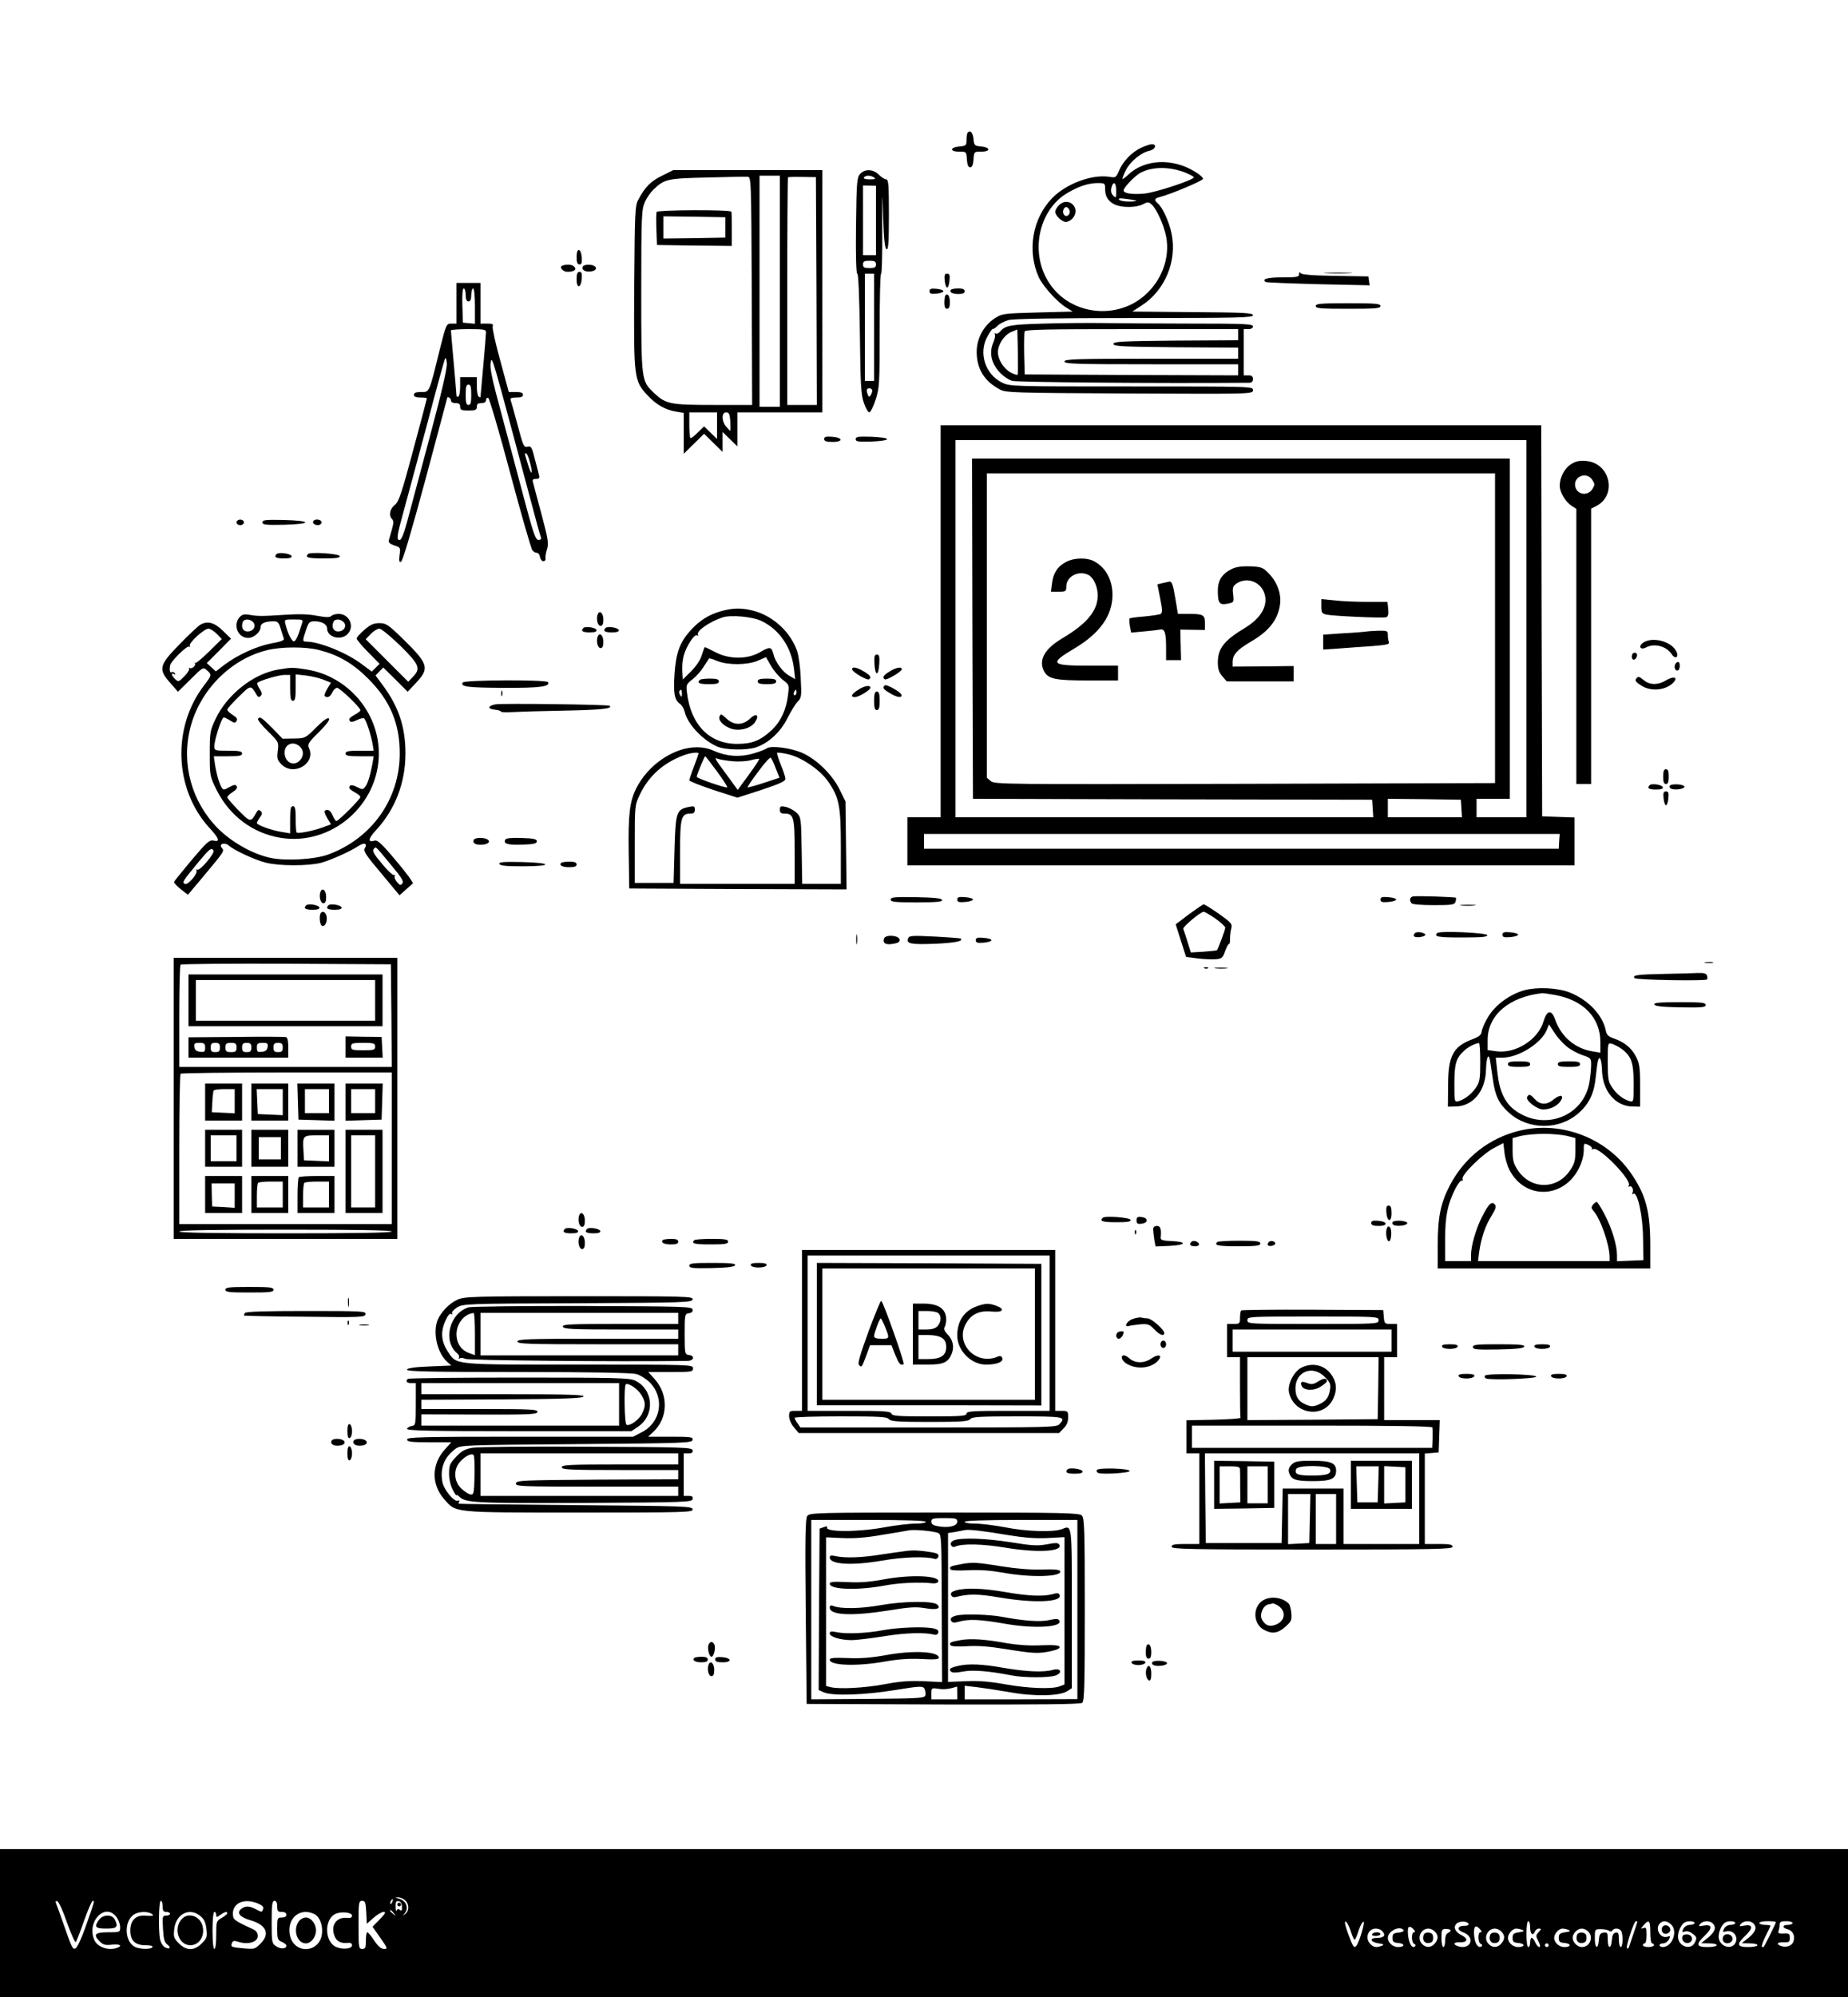 <?xml version="1.0" standalone="no"?>
<!DOCTYPE svg PUBLIC "-//W3C//DTD SVG 20010904//EN"
 "http://www.w3.org/TR/2001/REC-SVG-20010904/DTD/svg10.dtd">
<svg version="1.0" xmlns="http://www.w3.org/2000/svg"
 width="1000pt" height="1080pt" viewBox="0 0 1000 1080"
 preserveAspectRatio="xMidYMid meet">

<g transform="translate(0,1080) scale(0.1,-0.1)"
fill="#000000" stroke="none">
<path d="M5237 10084 c-4 -4 -7 -22 -7 -40 0 -31 -3 -33 -37 -36 -52 -4 -56
-28 -4 -28 40 0 40 0 43 -42 2 -30 8 -43 18 -43 10 0 16 13 18 43 3 42 3 42
43 42 52 0 48 24 -4 28 -33 3 -36 6 -39 39 -3 35 -17 51 -31 37z"/>
<path d="M6175 10001 c-50 -23 -99 -74 -120 -125 -16 -37 -18 -38 -54 -32 -93
14 -233 -38 -308 -116 -106 -110 -136 -282 -73 -425 22 -49 97 -133 149 -166
l36 -22 -191 -5 c-187 -5 -191 -6 -232 -32 -61 -41 -97 -109 -97 -183 1 -91
42 -157 125 -201 33 -18 73 -19 703 -22 666 -3 667 -3 667 18 0 20 -2 20 -657
20 -649 0 -657 0 -701 21 -90 44 -128 159 -80 247 13 24 26 44 31 43 4 -1 16
8 26 18 11 11 37 24 58 30 25 7 259 11 681 11 561 0 642 2 642 15 0 13 -45 15
-326 17 l-327 3 51 33 c126 81 192 241 162 387 -13 65 -49 143 -74 164 -22 19
-20 28 9 35 62 16 235 89 235 99 0 7 -19 24 -43 38 -120 75 -272 69 -361 -15
-15 -15 -30 -25 -32 -24 -2 2 6 23 18 47 23 47 82 96 129 106 31 7 41 35 12
35 -10 0 -36 -9 -58 -19z m243 -136 c23 -10 42 -20 42 -24 0 -14 -209 -83
-268 -88 -64 -6 -112 1 -112 17 0 16 62 80 92 96 66 34 158 34 246 -1z m-438
-86 c0 -41 15 -66 50 -84 37 -19 117 -19 154 0 26 14 31 14 48 -1 28 -26 67
-113 79 -177 20 -111 -24 -232 -114 -312 -152 -137 -401 -109 -515 58 -112
161 -66 400 95 494 62 36 111 52 161 53 40 0 42 -1 42 -31z m60 -11 c0 -39 -1
-41 -16 -26 -11 11 -14 25 -10 42 10 40 26 31 26 -16z m109 -54 c2 -2 -16 -4
-42 -4 -25 0 -49 5 -52 11 -5 7 8 8 41 3 27 -3 51 -8 53 -10z"/>
<path d="M5730 9690 c-11 -11 -20 -27 -20 -35 0 -21 36 -55 58 -55 11 0 26 8
35 18 50 55 -21 124 -73 72z m57 -26 c8 -21 -13 -42 -28 -27 -13 13 -5 43 11
43 6 0 13 -7 17 -16z"/>
<path d="M3581 9849 c-61 -30 -91 -61 -127 -129 -18 -32 -19 -68 -22 -468 -3
-497 -2 -510 71 -589 47 -51 97 -80 156 -89 l41 -7 0 -110 0 -111 55 54 55 54
50 -49 50 -49 0 54 0 54 40 -39 40 -39 0 92 0 92 230 0 230 0 0 655 0 655
-403 0 -404 0 -62 -31z m487 -622 l2 -617 -210 0 c-233 0 -257 5 -319 63 -71
68 -71 61 -71 552 0 413 2 443 20 483 10 23 32 54 47 68 60 56 74 59 288 64
110 3 209 5 220 4 20 -1 20 -8 23 -617z m152 -2 l0 -625 -55 0 -55 0 0 625 0
625 55 0 55 0 0 -625z m198 1 l2 -616 -80 0 -80 0 0 613 c0 338 2 616 4 618 2
2 37 3 78 2 l73 -1 3 -616z m-538 -728 l0 -72 -35 34 -35 34 -33 -32 c-18 -18
-36 -32 -40 -32 -4 0 -7 32 -7 70 l0 70 75 0 75 0 0 -72z m72 22 c1 -28 1 -50
0 -50 -2 0 -12 10 -23 23 -25 30 -25 77 0 77 16 0 20 -9 23 -50z"/>
<path d="M3553 9654 c-2 -6 -3 -49 -1 -95 l3 -84 203 -3 202 -2 0 90 c0 49 -1
92 -2 95 -6 12 -400 10 -405 -1z m372 -84 l0 -55 -167 -3 -168 -2 0 60 0 60
168 -2 167 -3 0 -55z"/>
<path d="M4654 9859 c-17 -19 -19 -42 -22 -280 -2 -167 1 -259 7 -259 6 0 11
-117 14 -322 3 -275 6 -331 21 -375 10 -29 23 -53 30 -53 7 0 22 31 34 68 21
64 22 87 22 375 0 169 3 307 8 307 4 0 7 107 6 237 0 223 0 227 5 69 4 -122 9
-171 19 -174 9 -3 12 39 12 187 0 160 -2 191 -15 191 -8 0 -25 11 -39 25 -31
31 -76 33 -102 4z m76 -19 c11 -7 5 -10 -23 -10 -23 0 -36 4 -32 10 8 13 35
13 55 0z m10 -232 l0 -188 -35 0 -35 0 0 189 0 188 35 -1 35 -1 0 -187z m0
-238 c0 -16 -7 -20 -35 -20 -28 0 -35 4 -35 20 0 16 7 20 35 20 28 0 35 -4 35
-20z m-10 -340 l0 -290 -25 0 -25 0 0 290 0 290 25 0 25 0 0 -290z m-10 -342
c0 -7 -4 -19 -9 -26 -7 -11 -10 -10 -15 3 -10 26 -7 35 9 35 8 0 15 -6 15 -12z"/>
<path d="M3120 9411 c0 -30 4 -41 16 -41 11 0 14 9 12 37 -4 52 -28 56 -28 4z"/>
<path d="M3042 9363 c-18 -7 4 -33 28 -33 35 0 52 11 39 26 -11 14 -42 17 -67
7z"/>
<path d="M3155 9360 c-11 -18 10 -32 41 -28 40 4 38 32 -3 36 -17 2 -34 -2
-38 -8z"/>
<path d="M3120 9289 c0 -52 24 -48 28 4 2 28 -1 37 -12 37 -12 0 -16 -11 -16
-41z"/>
<path d="M7030 9318 c0 -16 -11 -18 -89 -18 -82 0 -116 -9 -92 -25 6 -3 134
-8 286 -12 l277 -6 -4 24 -3 24 -180 3 c-126 2 -182 7 -187 15 -5 8 -8 6 -8
-5z"/>
<path d="M7178 9323 c34 -2 90 -2 125 0 34 2 6 3 -63 3 -69 0 -97 -1 -62 -3z"/>
<path d="M5112 9283 c2 -21 8 -38 13 -38 6 0 11 17 13 38 3 29 0 37 -13 37
-13 0 -16 -8 -13 -37z"/>
<path d="M2470 9160 l0 -110 -27 0 c-27 0 -29 -3 -62 -135 -60 -244 -56 -235
-102 -235 -28 0 -39 -4 -39 -15 0 -10 11 -15 35 -15 19 0 35 -2 35 -4 0 -2
-33 -128 -74 -280 -64 -239 -78 -280 -100 -297 -27 -22 -34 -57 -14 -77 9 -9
8 -22 -1 -54 -7 -24 -14 -50 -17 -60 -3 -12 5 -19 30 -28 33 -10 34 -12 28
-52 -4 -31 -2 -40 8 -36 9 3 58 170 132 444 64 241 118 440 118 442 1 10 20
-1 20 -13 0 -9 9 -15 25 -15 18 0 25 -5 25 -20 0 -17 7 -20 45 -20 38 0 45 3
45 20 0 15 7 20 25 20 16 0 25 6 25 16 0 9 5 14 12 12 6 -2 60 -185 119 -407
59 -221 113 -409 120 -417 6 -8 17 -14 25 -14 7 0 14 -10 16 -22 2 -13 10 -23
18 -23 8 0 14 7 12 15 -2 8 2 31 8 50 10 31 6 54 -30 190 -23 85 -44 163 -46
173 -4 12 0 17 16 17 18 0 21 4 16 23 -3 12 -13 52 -23 89 -15 60 -19 67 -39
62 -19 -5 -23 4 -53 117 -18 67 -35 128 -38 135 -4 10 4 14 31 14 25 0 36 4
36 15 0 11 -11 15 -38 15 l-39 0 -46 170 c-26 93 -44 176 -41 185 5 12 -2 15
-30 15 l-36 0 0 110 0 110 -65 0 -65 0 0 -110z m50 45 c0 -24 5 -35 15 -35 10
0 15 11 15 35 0 19 5 35 10 35 6 0 10 -39 10 -96 l0 -95 -32 3 -33 3 -3 93
c-2 59 1 92 8 92 5 0 10 -16 10 -35z m110 -202 c0 -10 -7 -92 -15 -183 -8 -91
-15 -166 -15 -168 0 -2 -4 0 -10 3 -5 3 -10 28 -10 56 l0 49 -45 0 -45 0 0
-49 c0 -28 -4 -53 -10 -56 -5 -3 -10 0 -10 7 0 7 -7 87 -15 178 -8 91 -15 168
-15 173 0 4 43 7 95 7 84 0 95 -2 95 -17z m-305 -568 c-53 -198 -108 -404
-122 -457 -17 -63 -31 -98 -40 -98 -19 0 -17 17 22 158 19 70 76 280 126 467
49 187 93 347 97 355 4 9 8 -2 10 -25 2 -28 -27 -153 -93 -400z m546 -338 c27
-103 52 -194 56 -202 3 -10 -1 -15 -13 -15 -16 0 -28 34 -78 223 -32 122 -88
329 -123 461 -51 187 -63 246 -58 275 8 38 2 58 216 -742z m-321 568 c0 -42
-3 -55 -15 -55 -12 0 -15 13 -15 55 0 42 3 55 15 55 12 0 15 -13 15 -55z m319
-371 c17 -65 6 -67 -13 -3 -19 61 -19 62 -7 55 5 -3 14 -27 20 -52z"/>
<path d="M5030 9225 c0 -13 8 -16 38 -13 20 2 37 8 37 13 0 6 -17 11 -37 13
-30 3 -38 0 -38 -13z"/>
<path d="M5147 9234 c-13 -13 5 -24 39 -24 24 0 34 5 34 15 0 10 -10 15 -33
15 -19 0 -37 -3 -40 -6z"/>
<path d="M5116 9203 c-3 -3 -6 -21 -6 -40 0 -23 5 -33 15 -33 10 0 15 10 15
34 0 34 -11 52 -24 39z"/>
<path d="M7120 9145 c0 -13 26 -15 175 -15 149 0 175 2 175 15 0 13 -26 15
-175 15 -149 0 -175 -2 -175 -15z"/>
<path d="M5650 9050 c-184 -5 -211 -10 -239 -44 -8 -9 -18 -13 -24 -9 -5 3 -7
1 -4 -4 4 -6 0 -28 -9 -48 -22 -53 -10 -108 33 -156 20 -22 50 -43 71 -49 28
-7 770 -14 1280 -10 15 0 22 6 22 20 0 15 -7 20 -25 20 l-25 0 0 125 0 125 25
0 c16 0 25 6 25 15 0 13 -45 15 -347 15 -192 0 -404 2 -473 3 -69 1 -208 0
-310 -3z m-144 -277 c-2 -2 -18 3 -36 12 -38 20 -70 70 -70 110 0 42 34 94 73
110 l32 13 3 -120 c1 -66 1 -123 -2 -125z m1194 217 l0 -30 -337 -2 c-293 -3
-338 -5 -338 -18 0 -13 45 -15 338 -18 l337 -2 0 -30 0 -30 -470 0 c-411 0
-470 -2 -470 -15 0 -13 59 -15 470 -15 l470 0 0 -30 0 -30 -577 2 -578 3 -3
109 c-1 61 0 116 2 123 4 11 115 13 581 13 l575 0 0 -30z"/>
<path d="M5090 7440 l0 -1060 -90 0 -90 0 0 -130 0 -130 1805 0 1805 0 0 130
0 129 -87 3 -88 3 -3 1058 -2 1057 -1625 0 -1625 0 0 -1060z m3170 -40 l0
-1020 -135 0 -135 0 0 50 0 50 90 0 90 0 0 920 0 920 -1455 0 -1455 0 2 -920
3 -920 1080 -3 1080 -2 3 -47 3 -48 -1130 0 -1131 0 0 1020 0 1020 1545 0
1545 0 0 -1020z m-170 3 l0 -838 -1354 -4 c-1302 -3 -1354 -3 -1375 15 l-21
18 0 823 0 823 1375 0 1375 0 0 -837z m-182 -975 l3 -48 -200 0 -201 0 0 50 0
50 198 -2 197 -3 3 -47z m529 -178 l-2 -40 -1717 0 -1718 0 0 40 0 40 1720 0
1720 0 -3 -40z"/>
<path d="M5771 7762 c-47 -23 -72 -61 -78 -116 l-6 -46 42 0 c38 0 41 2 41 28
0 55 68 90 121 62 27 -15 49 -63 49 -110 0 -82 -57 -152 -190 -231 -98 -58
-132 -119 -100 -180 23 -41 60 -49 235 -49 l165 0 0 40 0 40 -159 0 c-206 0
-215 11 -79 92 139 82 208 179 208 291 0 82 -38 150 -102 183 -37 19 -106 18
-147 -4z"/>
<path d="M6672 7726 c-57 -26 -82 -62 -82 -120 0 -68 8 -79 52 -71 35 7 35 7
31 49 -5 37 -2 46 18 60 60 41 141 6 155 -68 11 -61 -28 -122 -108 -171 -115
-69 -148 -112 -148 -189 0 -33 6 -52 24 -73 l24 -28 181 0 181 0 0 41 0 42
-165 -2 -165 -1 0 25 c0 39 24 66 99 110 96 56 144 115 157 197 9 57 -12 119
-55 166 -36 38 -42 41 -102 44 -41 2 -76 -2 -97 -11z"/>
<path d="M6325 7654 c-5 -1 -22 -5 -36 -8 l-26 -6 15 -76 c12 -60 13 -77 3
-84 -7 -4 -47 -10 -89 -14 -41 -3 -77 -8 -80 -11 -2 -2 -1 -20 2 -40 l7 -36
67 6 c37 3 77 8 88 10 27 6 34 -15 34 -102 l0 -63 41 0 40 0 -2 83 -2 82 67
-1 66 -1 0 38 c0 44 -9 49 -89 49 l-57 0 -13 78 c-14 84 -20 101 -36 96z"/>
<path d="M7150 7521 c0 -34 3 -39 28 -45 40 -8 307 -20 324 -14 9 4 13 18 10
44 l-4 39 -106 0 c-59 0 -140 3 -179 8 l-73 7 0 -39z"/>
<path d="M7390 7384 c-8 -1 -63 -6 -122 -9 l-108 -7 0 -40 0 -41 88 6 c48 4
129 10 180 13 75 6 92 10 88 21 -4 8 -6 26 -6 39 0 22 -3 24 -52 23 -29 -1
-60 -3 -68 -5z"/>
<path d="M4460 8426 c0 -12 11 -16 46 -16 59 0 55 24 -4 28 -33 2 -42 0 -42
-12z"/>
<path d="M4630 8425 c0 -13 13 -15 85 -13 48 2 85 7 85 13 0 6 -37 11 -85 13
-72 2 -85 0 -85 -13z"/>
<path d="M8502 8290 c-36 -22 -62 -72 -62 -117 0 -35 31 -87 65 -109 l25 -16
0 -744 0 -744 40 0 40 0 0 745 0 744 29 15 c113 59 74 232 -56 243 -36 3 -56
-1 -81 -17z m114 -85 c15 -23 15 -27 0 -51 -24 -36 -76 -31 -90 8 -20 57 57
93 90 43z"/>
<path d="M1280 7975 c0 -8 9 -15 20 -15 11 0 20 7 20 15 0 8 -9 15 -20 15 -11
0 -20 -7 -20 -15z"/>
<path d="M1420 7975 c0 -13 16 -15 118 -13 153 4 151 22 -3 26 -99 2 -115 0
-115 -13z"/>
<path d="M1697 7984 c-10 -11 3 -24 24 -24 10 0 19 7 19 15 0 15 -31 21 -43 9z"/>
<path d="M1497 7804 c-16 -17 -4 -24 39 -24 32 0 44 4 42 13 -5 13 -69 22 -81
11z"/>
<path d="M1667 7804 c-18 -19 0 -24 84 -24 68 0 90 3 87 13 -5 13 -158 23
-171 11z"/>
<path d="M3903 7495 c-66 -18 -117 -50 -167 -105 -58 -65 -78 -120 -86 -235
-7 -106 0 -141 30 -162 10 -7 21 -26 25 -42 14 -65 96 -153 175 -188 44 -20
162 -22 213 -4 67 23 132 84 168 157 19 37 43 77 55 89 21 21 22 29 17 126 -2
57 -11 124 -20 149 -36 103 -130 189 -236 217 -64 16 -107 16 -174 -2z m219
-54 c95 -46 160 -140 174 -255 l7 -59 -33 19 c-36 21 -75 74 -85 117 -10 40
-19 41 -72 10 -67 -39 -166 -40 -242 0 -29 15 -54 27 -57 27 -2 0 -9 -19 -16
-42 -8 -27 -30 -60 -58 -88 l-45 -45 -3 45 c-2 25 2 63 8 85 15 53 58 118 72
109 6 -4 8 -3 5 3 -12 19 62 71 133 94 45 15 164 4 212 -20z m113 -317 c36
-27 36 -28 29 -83 -9 -80 -40 -145 -91 -192 -59 -54 -104 -72 -183 -72 -151
-1 -253 104 -273 280 -5 39 -2 44 29 68 19 15 47 45 61 68 15 23 28 44 30 46
1 2 21 -4 45 -14 59 -23 163 -22 219 2 l44 19 27 -47 c15 -26 44 -60 63 -75z
m-545 -76 c0 -18 -2 -20 -9 -8 -6 8 -7 18 -5 22 9 14 14 9 14 -14z m620 7 c0
-8 -4 -15 -10 -15 -5 0 -7 7 -4 15 4 8 8 15 10 15 2 0 4 -7 4 -15z"/>
<path d="M3787 7123 c-17 -16 -3 -23 48 -23 42 0 55 3 55 15 0 11 -12 15 -48
15 -27 0 -52 -3 -55 -7z"/>
<path d="M4100 7115 c0 -11 12 -15 50 -15 38 0 50 4 50 15 0 11 -12 15 -50 15
-38 0 -50 -4 -50 -15z"/>
<path d="M3894 6926 c-9 -22 20 -52 63 -67 46 -15 107 2 129 36 25 38 6 51
-27 19 -40 -38 -88 -38 -129 1 -26 24 -30 26 -36 11z"/>
<path d="M3234 7477 c-9 -25 0 -62 16 -62 10 0 15 10 15 34 0 36 -21 54 -31
28z"/>
<path d="M1297 7463 c-38 -43 -10 -113 46 -113 31 0 67 32 67 59 0 20 25 31
71 31 22 0 28 -7 38 -41 7 -23 15 -47 17 -53 3 -9 -18 -17 -65 -25 -81 -15
-184 -62 -255 -115 l-48 -37 -24 22 -25 23 66 66 65 66 -43 42 c-46 45 -83 56
-122 34 -11 -6 -62 -53 -112 -105 -113 -115 -118 -136 -51 -211 l41 -47 68 67
c67 67 69 67 89 49 27 -24 26 -27 -16 -82 -174 -227 -161 -561 28 -769 54 -58
61 -79 24 -70 -22 5 -36 -7 -118 -104 -51 -61 -94 -114 -96 -119 -2 -5 15 -23
36 -40 l39 -30 90 107 c108 130 108 129 93 147 -18 21 16 32 38 12 29 -25 139
-77 199 -92 72 -19 231 -19 301 -1 53 15 155 60 204 92 30 20 48 12 32 -14 -9
-14 6 -37 89 -135 l99 -119 32 29 c17 15 35 31 40 35 4 3 -36 59 -90 122 -75
90 -102 115 -116 110 -40 -12 -37 10 10 60 102 112 156 255 156 411 0 144 -37
254 -124 371 l-38 51 21 22 21 21 66 -65 66 -66 47 50 c72 77 65 101 -71 234
-82 80 -93 87 -129 87 -31 0 -49 -8 -81 -36 -23 -19 -42 -41 -42 -47 0 -6 28
-40 62 -74 l62 -63 -21 -21 -21 -21 -54 40 c-80 61 -230 122 -300 122 -22 0
-22 4 -2 63 14 42 19 47 46 47 39 0 68 -16 68 -39 0 -47 74 -67 110 -31 41 41
11 110 -48 110 -15 0 -33 -5 -39 -11 -9 -9 -29 -8 -79 1 -45 9 -100 10 -173 5
-125 -8 -145 -8 -191 0 -28 5 -39 2 -53 -12z m74 -29 c17 -21 0 -49 -32 -49
-24 0 -36 23 -25 51 7 19 40 18 57 -2z m263 -6 c-21 -69 -32 -92 -42 -96 -12
-4 -34 39 -47 91 -7 27 -7 27 45 27 49 0 51 -1 44 -22z m227 6 c17 -21 0 -49
-32 -49 -24 0 -36 23 -25 51 7 19 40 18 57 -2z m-688 -62 l27 -28 -68 -67
c-38 -37 -71 -65 -75 -62 -4 3 -5 2 -2 -2 8 -10 -16 -33 -29 -26 -6 3 -8 2 -3
-2 4 -5 -7 -24 -25 -42 -30 -31 -33 -32 -50 -16 -20 18 -25 38 -6 27 7 -4 8
-3 4 5 -4 6 -12 9 -17 6 -9 -6 -13 8 -9 35 2 22 92 110 103 103 6 -3 7 -1 4 4
-9 14 77 93 101 93 10 0 30 -13 45 -28z m993 -64 c104 -103 112 -123 68 -169
l-25 -26 -115 115 -115 115 28 29 c14 15 35 28 46 28 11 0 60 -41 113 -92z
m-441 -23 c106 -27 184 -72 266 -154 120 -119 172 -243 172 -406 0 -247 -152
-461 -389 -547 -73 -26 -225 -35 -308 -18 -97 20 -212 85 -287 160 -143 145
-199 350 -149 545 52 203 219 371 416 419 79 19 206 19 279 1z m393 -1165 c56
-67 68 -87 59 -98 -9 -12 -14 -10 -29 8 -10 12 -15 26 -12 31 3 5 1 8 -5 7 -6
-2 -36 26 -65 62 -42 49 -52 68 -44 78 13 15 6 21 96 -88z m-963 80 c9 -14
-74 -112 -87 -103 -6 3 -8 1 -5 -4 10 -16 -47 -83 -63 -73 -15 9 -13 12 74
118 61 73 70 80 81 62z"/>
<path d="M1506 7179 c-134 -22 -276 -134 -339 -266 -31 -65 -32 -74 -32 -189
0 -119 0 -121 37 -196 70 -140 195 -234 346 -259 274 -45 532 176 532 456 0
223 -169 419 -390 454 -73 12 -84 12 -154 0z m64 -99 c0 -56 3 -70 15 -70 12
0 15 15 15 71 l0 72 53 -6 c28 -3 71 -13 95 -22 l43 -17 -20 -33 c-11 -18 -17
-36 -14 -39 13 -13 30 -5 41 19 6 14 18 25 26 25 15 0 126 -106 126 -121 0 -5
-13 -15 -30 -24 -16 -9 -30 -19 -30 -24 0 -18 14 -19 42 -5 16 8 33 12 38 9
10 -6 36 -84 46 -137 l6 -38 -76 0 c-61 0 -76 -3 -76 -15 0 -12 15 -15 76 -15
l76 0 -6 -37 c-12 -65 -25 -108 -39 -127 -13 -17 -16 -17 -44 -3 -29 15 -43
14 -43 -4 0 -5 14 -15 30 -24 17 -9 30 -20 30 -25 0 -12 -118 -130 -130 -130
-4 0 -13 14 -20 30 -12 28 -29 38 -43 24 -3 -3 3 -21 14 -39 l20 -33 -43 -16
c-51 -19 -135 -36 -143 -28 -3 3 -5 36 -5 74 0 54 -3 68 -15 68 -12 0 -15 -15
-15 -74 l0 -73 -47 8 c-52 8 -133 37 -133 48 0 4 7 17 16 30 13 17 14 25 5 34
-9 9 -14 8 -21 -3 -34 -59 -33 -59 -99 7 -33 34 -61 66 -61 71 0 6 13 18 30
29 19 12 26 23 21 31 -6 10 -15 9 -40 -5 -28 -16 -33 -16 -41 -3 -13 20 -29
75 -37 128 l-6 42 77 0 c61 0 76 3 76 15 0 12 -15 15 -75 15 -72 0 -75 1 -75
24 0 35 39 156 51 156 5 0 21 -8 35 -17 22 -14 27 -14 34 -2 7 10 1 19 -20 32
-17 11 -30 23 -30 29 0 6 28 37 62 70 66 65 65 65 98 8 7 -11 12 -12 20 -4 9
9 8 18 -5 38 -10 15 -15 29 -12 33 13 13 113 42 145 43 l32 0 0 -70z"/>
<path d="M1396 6912 c-3 -5 21 -35 54 -67 58 -58 59 -58 53 -106 -5 -42 -2
-50 20 -73 67 -66 187 5 149 88 -9 21 -4 30 54 87 42 42 60 67 54 73 -7 7 -30
-9 -70 -49 -58 -58 -59 -58 -120 -59 l-61 -1 -56 58 c-58 58 -68 64 -77 49z
m226 -149 c22 -20 23 -51 1 -75 -33 -36 -83 -11 -83 42 0 46 47 65 82 33z"/>
<path d="M3157 7404 c-16 -16 -5 -24 34 -24 28 0 39 4 37 13 -5 13 -60 22 -71
11z"/>
<path d="M3277 7404 c-16 -16 -5 -24 34 -24 28 0 39 4 37 13 -5 13 -60 22 -71
11z"/>
<path d="M3234 7357 c-9 -25 0 -62 16 -62 10 0 15 10 15 34 0 36 -21 54 -31
28z"/>
<path d="M8891 7324 c-28 -20 -14 -42 17 -25 45 24 110 6 138 -37 20 -31 42
-15 24 17 -28 54 -130 79 -179 45z"/>
<path d="M8830 7249 c0 -24 23 -21 28 4 2 10 -3 17 -12 17 -10 0 -16 -9 -16
-21z"/>
<path d="M4732 7208 c4 -67 22 -65 26 2 2 40 0 50 -13 50 -13 0 -15 -10 -13
-52z"/>
<path d="M9064 7205 c-7 -17 4 -37 17 -30 12 8 12 45 -1 45 -6 0 -13 -7 -16
-15z"/>
<path d="M4612 7178 c6 -16 79 -58 90 -52 16 10 8 22 -28 43 -39 24 -68 27
-62 9z"/>
<path d="M4813 7168 c-33 -20 -40 -32 -25 -42 10 -6 92 42 92 55 0 15 -33 9
-67 -13z"/>
<path d="M8857 7133 c-13 -12 -7 -21 27 -42 54 -34 137 -23 175 22 21 26 -6
30 -43 8 -42 -26 -86 -27 -119 -1 -28 22 -31 23 -40 13z"/>
<path d="M2504 7109 c-14 -23 25 -28 223 -29 196 -1 252 7 238 31 -9 14 -452
12 -461 -2z"/>
<path d="M4787 7093 c-13 -12 -7 -21 29 -42 39 -24 68 -27 62 -8 -6 16 -83 59
-91 50z"/>
<path d="M4643 7069 c-36 -23 -43 -39 -17 -39 21 0 84 38 84 51 0 16 -34 10
-67 -12z"/>
<path d="M2712 7050 c0 -14 2 -19 5 -12 2 6 2 18 0 25 -3 6 -5 1 -5 -13z"/>
<path d="M4730 7010 c0 -38 4 -50 15 -50 11 0 15 12 15 50 0 38 -4 50 -15 50
-11 0 -15 -12 -15 -50z"/>
<path d="M2682 6991 c-43 -8 -46 -25 -4 -29 17 -2 32 -6 32 -10 0 -4 28 -5 62
-3 35 2 164 6 288 8 195 4 257 11 239 26 -7 7 -582 14 -617 8z"/>
<path d="M3673 6741 c-98 -36 -183 -111 -231 -206 -35 -72 -43 -139 -40 -345
l3 -195 588 -3 588 -2 -3 238 -3 238 -32 65 c-40 80 -121 160 -199 196 -61 28
-175 43 -196 25 -7 -5 -40 -18 -72 -27 -71 -21 -144 -16 -212 14 -57 26 -122
26 -191 2z m107 -16 c0 -2 -11 -34 -25 -71 -14 -36 -25 -70 -25 -74 0 -5 59
-28 130 -52 l130 -42 130 42 c99 33 130 47 130 60 0 9 -11 44 -25 76 -13 33
-22 62 -20 65 3 2 30 -1 60 -8 71 -16 169 -82 213 -143 63 -89 72 -133 72
-358 l0 -200 -104 0 -105 0 -3 180 c-3 176 -3 180 -28 205 -14 13 -40 27 -57
31 -29 6 -33 4 -33 -15 0 -16 6 -21 24 -21 51 0 56 -17 56 -206 l0 -174 -310
0 -310 0 0 172 c0 186 6 208 57 208 17 0 23 6 23 21 0 19 -4 21 -32 15 -68
-14 -72 -26 -78 -229 l-5 -182 -105 0 -105 0 0 210 c0 207 0 211 27 267 47
100 128 173 237 213 36 14 81 19 81 10z m100 -97 c33 -45 58 -84 55 -86 -6 -6
-165 49 -165 57 0 11 42 111 46 111 2 0 31 -37 64 -82z m318 16 l20 -50 -85
-28 c-46 -15 -86 -26 -88 -24 -2 1 24 40 58 85 34 46 64 80 68 75 4 -4 17 -30
27 -58z m-233 39 c33 -3 78 0 99 6 22 6 42 9 44 7 2 -3 -23 -41 -56 -86 l-60
-82 -54 74 c-73 99 -76 103 -52 94 10 -4 46 -10 79 -13z"/>
<path d="M9000 6600 c0 -29 4 -40 15 -40 11 0 15 11 15 40 0 29 -4 40 -15 40
-11 0 -15 -11 -15 -40z"/>
<path d="M8927 6554 c-16 -16 -5 -24 34 -24 28 0 39 4 37 13 -5 13 -60 22 -71
11z"/>
<path d="M9035 6550 c-3 -5 0 -13 9 -16 21 -8 71 -1 71 11 0 14 -72 19 -80 5z"/>
<path d="M9002 6483 c2 -21 8 -38 13 -38 6 0 11 17 13 38 3 29 0 37 -13 37
-13 0 -16 -8 -13 -37z"/>
<path d="M2565 6260 c-12 -19 10 -32 46 -28 48 4 46 32 -3 36 -20 2 -39 -2
-43 -8z"/>
<path d="M2735 6260 c-14 -23 13 -31 91 -28 62 2 79 6 79 18 0 12 -17 16 -82
18 -52 2 -84 -1 -88 -8z"/>
<path d="M2702 6128 c4 -10 36 -13 126 -13 166 0 162 19 -4 23 -99 2 -125 0
-122 -10z"/>
<path d="M3037 6134 c-13 -14 6 -24 44 -24 28 0 39 4 39 15 0 11 -11 15 -38
15 -21 0 -42 -3 -45 -6z"/>
<path d="M1734 5977 c-9 -25 0 -62 16 -62 10 0 15 10 15 34 0 36 -21 54 -31
28z"/>
<path d="M7646 5952 c-17 -4 -21 -20 -8 -37 4 -6 56 -10 120 -10 100 0 113 2
118 18 3 10 4 20 2 22 -4 4 -212 11 -232 7z"/>
<path d="M4820 5935 c0 -13 21 -15 141 -15 108 0 140 3 137 13 -3 9 -43 13
-141 15 -117 2 -137 0 -137 -13z"/>
<path d="M5180 5935 c0 -13 9 -16 43 -13 23 2 42 8 42 13 0 6 -19 11 -42 13
-34 3 -43 0 -43 -13z"/>
<path d="M7470 5935 c0 -13 9 -16 43 -13 23 2 42 8 42 13 0 6 -19 11 -42 13
-34 3 -43 0 -43 -13z"/>
<path d="M1657 5904 c-16 -16 -5 -24 34 -24 28 0 39 4 37 13 -5 13 -60 22 -71
11z"/>
<path d="M1777 5904 c-16 -16 -5 -24 34 -24 28 0 39 4 37 13 -5 13 -60 22 -71
11z"/>
<path d="M6433 5855 l-71 -54 28 -88 28 -88 59 -8 c32 -4 76 -6 98 -5 37 3 41
6 55 46 9 23 18 40 21 37 3 -2 5 10 5 28 0 17 3 43 7 57 6 23 0 30 -67 78 -41
28 -78 52 -83 51 -4 0 -40 -25 -80 -54z m143 -22 c29 -21 54 -43 54 -50 0 -12
-38 -114 -45 -122 -3 -2 -35 -5 -73 -8 l-68 -4 -18 58 c-10 32 -21 63 -23 70
-4 10 92 91 110 92 5 1 33 -16 63 -36z"/>
<path d="M7907 5903 c18 -2 50 -2 70 0 21 2 7 4 -32 4 -38 0 -55 -2 -38 -4z"/>
<path d="M1737 5864 c-11 -11 -8 -62 4 -70 15 -9 30 16 27 45 -3 25 -19 37
-31 25z"/>
<path d="M4633 5720 c0 -25 2 -35 4 -22 2 12 2 32 0 45 -2 12 -4 2 -4 -23z"/>
<path d="M7657 5754 c-16 -16 -5 -25 26 -22 17 2 31 8 30 13 -3 12 -46 19 -56
9z"/>
<path d="M7777 5754 c-19 -20 5 -24 134 -24 108 0 140 3 137 13 -5 13 -258 24
-271 11z"/>
<path d="M8130 5745 c0 -13 9 -16 43 -13 23 2 42 8 42 13 0 6 -19 11 -42 13
-34 3 -43 0 -43 -13z"/>
<path d="M4784 5725 c-10 -26 10 -37 50 -29 27 4 36 11 34 23 -4 23 -76 28
-84 6z"/>
<path d="M4914 5725 c-12 -29 16 -34 146 -29 109 5 154 14 139 28 -2 2 -66 7
-142 11 -123 6 -138 5 -143 -10z"/>
<path d="M5280 5715 c0 -13 9 -16 43 -13 23 2 42 8 42 13 0 6 -19 11 -42 13
-34 3 -43 0 -43 -13z"/>
<path d="M940 4860 l0 -760 605 0 605 0 0 760 0 760 -605 0 -605 0 0 -760z
m1178 448 l2 -278 -575 0 -575 0 0 273 c0 151 3 277 7 280 3 4 261 6 572 5
l566 -3 3 -277z m2 -718 l0 -410 -575 0 -575 0 0 403 c0 222 3 407 7 410 3 4
262 7 575 7 l568 0 0 -410z m0 -450 c0 -7 -198 -10 -575 -10 -377 0 -575 3
-575 10 0 7 198 10 575 10 377 0 575 -3 575 -10z"/>
<path d="M1020 5390 l0 -140 525 0 525 0 0 140 0 140 -525 0 -525 0 0 -140z
m1010 0 l0 -110 -485 0 -485 0 0 110 0 110 485 0 485 0 0 -110z"/>
<path d="M1278 5192 l-258 -2 0 -55 0 -55 270 0 270 0 0 54 c0 35 -4 55 -12
57 -7 2 -129 3 -270 1z m-168 -58 c0 -22 -4 -25 -27 -22 -20 2 -29 9 -31 26
-3 19 1 22 27 22 27 0 31 -4 31 -26z m80 1 c0 -20 -5 -25 -25 -25 -20 0 -25 5
-25 25 0 20 5 25 25 25 20 0 25 -5 25 -25z m90 0 c0 -21 -5 -25 -30 -25 -25 0
-30 4 -30 25 0 21 5 25 30 25 25 0 30 -4 30 -25z m80 0 c0 -20 -5 -25 -25 -25
-20 0 -25 5 -25 25 0 20 5 25 25 25 20 0 25 -5 25 -25z m88 3 c-2 -17 -11 -24
-30 -26 -24 -3 -28 0 -28 22 0 22 4 26 31 26 26 0 30 -3 27 -22z m82 -3 c0
-20 -5 -25 -25 -25 -20 0 -25 5 -25 25 0 20 5 25 25 25 20 0 25 -5 25 -25z"/>
<path d="M1870 5138 l0 -58 100 0 101 0 -3 56 -3 56 -98 1 -97 2 0 -57z m160
2 c0 -18 -7 -20 -65 -20 -58 0 -65 2 -65 20 0 18 7 20 65 20 58 0 65 -2 65
-20z"/>
<path d="M1110 4840 l0 -100 100 0 100 0 0 100 0 100 -100 0 -100 0 0 -100z
m160 5 l0 -66 -62 3 -62 3 3 55 c1 30 5 58 7 62 3 5 30 8 60 8 l54 0 0 -65z"/>
<path d="M1360 4840 l0 -100 100 0 100 0 0 100 0 100 -100 0 -100 0 0 -100z
m170 0 l0 -71 -67 3 -68 3 -3 68 -3 67 71 0 70 0 0 -70z"/>
<path d="M1612 4843 l3 -98 98 -3 97 -3 0 101 0 100 -100 0 -101 0 3 -97z
m168 2 l0 -65 -65 0 -65 0 0 65 0 65 65 0 65 0 0 -65z"/>
<path d="M1870 4840 l0 -101 98 3 97 3 3 98 3 97 -101 0 -100 0 0 -100z m160
5 l0 -65 -65 0 -65 0 0 65 0 65 65 0 65 0 0 -65z"/>
<path d="M1110 4590 l0 -100 100 0 100 0 0 100 0 100 -100 0 -100 0 0 -100z
m170 0 l0 -70 -70 0 -70 0 0 70 0 70 70 0 70 0 0 -70z"/>
<path d="M1360 4590 l0 -100 100 0 100 0 0 100 0 100 -100 0 -100 0 0 -100z
m160 0 l0 -60 -60 0 -60 0 0 60 0 60 60 0 60 0 0 -60z"/>
<path d="M1610 4590 l0 -100 100 0 100 0 0 100 0 100 -100 0 -100 0 0 -100z
m170 0 l0 -71 -67 3 -68 3 -3 54 c-5 79 -2 81 73 81 l65 0 0 -70z"/>
<path d="M1870 4465 l0 -225 100 0 100 0 0 225 0 225 -100 0 -100 0 0 -225z
m160 0 l0 -195 -65 0 -65 0 0 195 0 195 65 0 65 0 0 -195z"/>
<path d="M1110 4340 l0 -100 100 0 100 0 0 100 0 100 -100 0 -100 0 0 -100z
m160 -6 l0 -66 -61 4 -61 3 -2 63 -1 62 63 0 62 0 0 -66z"/>
<path d="M1360 4340 l0 -100 100 0 100 0 0 100 0 100 -100 0 -100 0 0 -100z
m170 0 l0 -70 -70 0 -70 0 0 63 c0 35 3 67 7 70 3 4 35 7 70 7 l63 0 0 -70z"/>
<path d="M1617 4433 c-4 -3 -7 -48 -7 -100 l0 -93 100 0 100 0 0 100 0 100
-93 0 c-52 0 -97 -3 -100 -7z m163 -93 l0 -70 -70 0 -70 0 0 63 c0 35 3 67 7
70 3 4 35 7 70 7 l63 0 0 -70z"/>
<path d="M9228 5593 c12 -2 30 -2 40 0 9 3 -1 5 -23 4 -22 0 -30 -2 -17 -4z"/>
<path d="M6518 5563 c7 -3 16 -2 19 1 4 3 -2 6 -13 5 -11 0 -14 -3 -6 -6z"/>
<path d="M6578 5563 c18 -2 45 -2 60 0 15 2 0 4 -33 4 -33 0 -45 -2 -27 -4z"/>
<path d="M9005 5533 c-147 -3 -175 -7 -159 -23 10 -10 381 -16 391 -7 3 4 3
13 0 22 -5 11 -18 14 -49 13 -24 -1 -106 -4 -183 -5z"/>
<path d="M8250 5445 c-80 -22 -159 -80 -197 -144 -18 -29 -33 -64 -35 -78 -2
-20 -13 -29 -52 -44 -103 -39 -130 -90 -130 -249 l-1 -115 41 1 c94 1 162 83
165 197 2 73 15 98 23 45 3 -18 9 -63 15 -100 12 -87 34 -130 89 -178 104 -92
270 -92 374 0 57 50 84 106 93 195 4 39 9 78 12 88 9 34 20 7 22 -55 4 -110
73 -191 165 -192 l41 -1 0 115 c0 99 -4 121 -23 157 -24 46 -62 77 -119 97
-30 10 -39 19 -44 44 -17 83 -95 165 -196 205 -64 25 -175 30 -243 12z m165
-26 c154 -28 245 -123 245 -255 l0 -57 -42 7 c-95 15 -171 80 -203 173 -19 54
-44 51 -62 -9 -29 -101 -153 -179 -259 -163 l-44 6 0 55 c0 134 116 233 296
253 6 0 37 -4 69 -10z m61 -277 c21 -18 60 -39 86 -48 46 -15 48 -17 48 -52 0
-20 -4 -63 -9 -94 -30 -183 -239 -266 -397 -157 -59 41 -89 102 -101 207 l-9
82 36 0 c86 0 210 77 240 150 l12 30 28 -43 c15 -24 45 -58 66 -75z m-466 -86
c0 -90 -3 -107 -22 -136 -25 -37 -61 -65 -95 -75 -23 -6 -23 -5 -23 95 0 107
9 137 52 177 21 20 61 41 81 42 4 1 7 -46 7 -103z m760 75 c57 -40 70 -75 70
-188 0 -103 0 -104 -22 -98 -35 10 -71 38 -95 75 -20 29 -23 46 -23 137 0 103
0 104 23 98 12 -4 33 -15 47 -24z"/>
<path d="M8160 5045 c0 -12 13 -15 60 -15 47 0 60 3 60 15 0 12 -13 15 -60 15
-47 0 -60 -3 -60 -15z"/>
<path d="M8430 5045 c0 -12 13 -15 60 -15 47 0 60 3 60 15 0 12 -13 15 -60 15
-47 0 -60 -3 -60 -15z"/>
<path d="M8264 4868 c-11 -18 52 -68 86 -68 39 0 76 18 95 46 21 33 -2 37 -38
8 -37 -31 -72 -30 -101 1 -26 28 -32 30 -42 13z"/>
<path d="M8952 5368 c3 -10 43 -14 141 -16 117 -2 137 0 137 13 0 13 -21 15
-141 15 -108 0 -140 -3 -137 -12z"/>
<path d="M8222 4685 c-162 -39 -297 -144 -375 -293 -51 -96 -67 -173 -67 -324
l0 -128 575 0 575 0 0 125 c0 181 -23 270 -101 385 -131 194 -379 291 -607
235z m258 -28 l45 -12 0 -66 c0 -55 -5 -72 -28 -107 -70 -107 -214 -107 -284
0 -23 35 -28 52 -28 107 l0 66 45 12 c25 6 81 11 125 11 44 0 100 -5 125 -11z
m-312 -184 c83 -162 293 -157 376 9 16 32 26 69 26 95 0 42 1 42 25 31 13 -6
22 -15 19 -19 -3 -5 1 -6 9 -3 33 12 209 -169 191 -197 -4 -7 -3 -9 3 -6 13 8
26 -20 16 -35 -3 -7 -1 -8 5 -4 23 14 52 -119 53 -243 l2 -116 -72 -3 -71 -3
0 33 c0 54 -28 146 -67 220 -19 37 -39 68 -43 68 -4 0 -13 -7 -20 -15 -10 -13
-10 -19 2 -33 39 -43 87 -182 88 -249 l0 -23 -356 0 -356 0 6 48 c11 78 34
144 66 195 24 39 28 52 19 63 -17 20 -34 3 -70 -68 -33 -65 -59 -156 -59 -205
l0 -33 -70 0 -70 0 0 118 c0 127 13 189 56 275 14 26 29 45 34 42 5 -3 7 1 4
9 -8 21 112 139 173 169 l48 25 6 -51 c3 -29 15 -71 27 -94z"/>
<path d="M7502 4243 c4 -52 28 -56 28 -4 0 30 -4 41 -16 41 -11 0 -14 -9 -12
-37z"/>
<path d="M3134 4227 c-9 -25 0 -62 16 -62 10 0 15 10 15 34 0 36 -21 54 -31
28z"/>
<path d="M5967 4214 c-18 -18 -1 -24 74 -24 60 0 80 3 77 13 -5 13 -139 23
-151 11z"/>
<path d="M6150 4200 c0 -17 5 -21 28 -18 16 2 27 9 27 18 0 9 -11 16 -27 18
-23 3 -28 -1 -28 -18z"/>
<path d="M7420 4186 c0 -12 11 -16 41 -16 52 0 48 24 -4 28 -28 2 -37 -1 -37
-12z"/>
<path d="M7535 4190 c-3 -5 0 -13 9 -16 21 -8 71 -1 71 11 0 14 -72 19 -80 5z"/>
<path d="M6240 4153 c0 -10 3 -35 6 -56 l7 -38 73 3 c91 4 102 22 16 26 -52 2
-63 6 -61 20 4 45 -1 62 -21 62 -12 0 -20 -7 -20 -17z"/>
<path d="M7505 4158 c-9 -22 -2 -68 10 -71 14 -3 19 63 6 76 -7 7 -12 5 -16
-5z"/>
<path d="M3057 4154 c-16 -16 -5 -24 34 -24 28 0 39 4 37 13 -5 13 -60 22 -71
11z"/>
<path d="M3177 4154 c-16 -16 -5 -24 34 -24 28 0 39 4 37 13 -5 13 -60 22 -71
11z"/>
<path d="M6141 4134 c0 -11 3 -14 6 -6 3 7 2 16 -1 19 -3 4 -6 -2 -5 -13z"/>
<path d="M3134 4107 c-9 -25 0 -62 16 -62 10 0 15 10 15 34 0 36 -21 54 -31
28z"/>
<path d="M3587 4094 c-13 -14 6 -24 44 -24 28 0 39 4 39 15 0 11 -11 15 -38
15 -21 0 -42 -3 -45 -6z"/>
<path d="M3757 4093 c-19 -18 1 -23 88 -23 78 0 95 3 95 15 0 12 -16 15 -88
15 -49 0 -92 -3 -95 -7z"/>
<path d="M6447 4084 c-14 -14 -6 -24 19 -24 16 0 24 5 22 13 -5 14 -31 21 -41
11z"/>
<path d="M6587 4083 c-19 -18 3 -23 113 -23 100 0 120 3 120 15 0 12 -19 15
-113 15 -63 0 -117 -3 -120 -7z"/>
<path d="M6867 4084 c-14 -14 -7 -25 13 -22 12 2 21 8 21 13 0 12 -24 18 -34
9z"/>
<path d="M4340 3605 l0 -435 -35 0 c-32 0 -35 -2 -35 -29 0 -17 11 -42 26 -60
l26 -31 704 0 705 0 24 25 c17 16 25 35 25 60 0 33 -2 35 -35 35 l-35 0 0 435
0 435 -685 0 -685 0 0 -435z m1340 -15 l0 -420 -225 0 c-193 0 -225 -2 -225
-15 0 -13 -29 -15 -200 -15 -169 0 -202 2 -206 15 -5 13 -40 15 -230 15 l-224
0 0 420 0 420 655 0 655 0 0 -420z m-870 -465 c10 -12 48 -15 220 -15 172 0
210 3 220 15 10 13 52 15 256 15 255 0 264 -2 227 -42 -15 -17 -50 -18 -709
-18 l-693 0 -15 22 c-9 12 -16 26 -16 30 0 5 112 8 249 8 209 0 251 -2 261
-15z"/>
<path d="M4420 3585 l0 -385 148 0 c81 0 354 0 607 0 l460 -1 0 383 0 383
-607 3 -608 2 0 -385z m1180 0 l0 -355 -575 0 -575 0 0 355 0 355 575 0 575 0
0 -355z"/>
<path d="M4700 3600 c-46 -127 -60 -174 -52 -182 15 -15 15 -14 40 52 l20 55
58 0 58 0 20 -51 c21 -51 27 -59 46 -52 8 3 -107 328 -121 343 -4 3 -34 -72
-69 -165z m84 37 c32 -77 31 -77 -13 -77 -30 0 -41 4 -41 15 0 16 30 95 36 95
2 0 10 -15 18 -33z"/>
<path d="M4940 3585 l0 -165 78 0 c87 0 112 11 132 59 15 38 7 75 -24 106 -15
15 -20 28 -15 37 5 7 9 27 9 43 -1 57 -41 85 -124 85 l-56 0 0 -165z m138 113
c17 -17 15 -48 -5 -70 -11 -12 -30 -18 -60 -18 l-43 0 0 50 0 50 48 0 c26 0
53 -5 60 -12z m20 -134 c15 -10 22 -25 22 -49 0 -46 -29 -65 -97 -65 l-53 0 0
65 0 65 53 0 c31 0 61 -6 75 -16z"/>
<path d="M5287 3736 c-70 -25 -107 -80 -107 -159 0 -81 75 -157 156 -157 58 0
95 15 88 35 -4 11 -12 14 -23 9 -120 -53 -239 73 -171 183 28 47 73 67 137 60
61 -6 75 13 22 32 -40 14 -55 13 -102 -3z"/>
<path d="M3730 3955 c0 -13 18 -15 122 -13 86 2 123 7 126 16 3 9 -26 12 -122
12 -106 0 -126 -2 -126 -15z"/>
<path d="M4063 3958 c2 -8 20 -13 42 -13 22 0 40 5 43 13 2 8 -10 12 -43 12
-33 0 -45 -4 -42 -12z"/>
<path d="M1220 3825 c0 -13 21 -15 130 -15 109 0 130 2 130 15 0 13 -21 15
-130 15 -109 0 -130 -2 -130 -15z"/>
<path d="M1883 3755 c0 -22 2 -30 4 -17 2 12 2 30 0 40 -3 9 -5 -1 -4 -23z"/>
<path d="M2475 3771 c-43 -19 -90 -68 -107 -110 -27 -69 -2 -178 52 -226 l22
-20 -118 -5 c-81 -3 -119 -9 -122 -17 -3 -10 121 -13 600 -13 389 0 616 -4
641 -11 20 -5 53 -26 72 -44 84 -85 62 -219 -45 -272 l-44 -23 -611 0 c-537 0
-612 -2 -612 -15 0 -12 20 -15 120 -15 l119 0 -35 -39 c-72 -80 -74 -188 -4
-268 66 -75 38 -73 730 -73 584 0 618 1 615 18 -3 16 -44 17 -633 22 -347 3
-631 6 -633 8 -2 1 0 6 3 12 3 5 0 7 -8 4 -20 -7 -75 59 -83 101 -14 74 10
135 70 179 27 21 41 21 654 26 587 5 627 6 630 23 3 15 -8 17 -119 17 l-122 0
27 25 c81 75 85 201 9 286 l-35 39 121 0 c114 0 121 1 121 20 0 20 -7 20 -616
20 -689 0 -662 -3 -711 71 -35 54 -40 105 -14 163 13 31 25 45 32 40 7 -4 9
-3 5 4 -3 5 9 20 27 31 33 20 47 21 653 23 580 3 619 4 622 21 3 16 -31 17
-615 17 -578 0 -621 -2 -658 -19z"/>
<path d="M2536 3730 c-104 -32 -142 -183 -62 -249 9 -7 13 -18 9 -24 -3 -6 -1
-7 5 -3 6 4 20 2 31 -3 14 -8 818 -16 1199 -11 37 0 45 27 10 32 -22 3 -23 7
-23 113 0 107 1 110 23 113 15 2 22 9 20 20 -3 16 -50 17 -593 19 -325 1 -603
-3 -619 -7z m34 -144 l0 -115 -30 11 c-44 15 -70 53 -70 103 0 57 43 110 93
114 4 1 7 -51 7 -113z m1100 84 l0 -30 -315 0 c-275 0 -314 -2 -309 -15 5 -13
50 -15 315 -15 l309 0 0 -25 0 -25 -435 0 c-380 0 -435 -2 -435 -15 0 -13 55
-15 435 -15 l435 0 0 -30 0 -30 -535 0 -535 0 0 115 0 115 535 0 535 0 0 -30z"/>
<path d="M6716 3713 c-3 -4 -6 -21 -6 -40 0 -31 -2 -33 -35 -33 l-35 0 0 -90
0 -90 35 0 35 0 0 -160 c0 -88 1 -163 3 -167 1 -5 -64 -9 -145 -11 l-148 -3 0
-89 0 -90 35 0 35 0 0 -245 0 -245 -75 0 c-60 0 -75 -3 -75 -15 0 -13 91 -15
760 -15 669 0 760 2 760 15 0 12 -15 15 -75 15 l-75 0 0 244 0 245 38 3 37 3
3 88 3 87 -151 0 -150 0 0 170 0 170 35 0 35 0 0 90 0 90 -34 0 c-33 0 -35 2
-38 38 l-3 37 -381 2 c-210 1 -384 -1 -388 -4z m744 -53 c0 -20 -7 -20 -355
-20 -348 0 -355 0 -355 20 0 20 7 20 355 20 348 0 355 0 355 -20z m70 -110 l0
-60 -430 0 -430 0 0 60 0 60 430 0 430 0 0 -60z m-72 -257 l-3 -168 -352 -3
-353 -2 0 170 0 170 355 0 355 0 -2 -167z m293 -213 c1 -5 1 -21 1 -35 0 -14
0 -36 -1 -50 l-1 -25 -650 0 -650 0 0 60 0 60 650 0 c426 0 650 -3 651 -10z
m-71 -385 l0 -245 -205 0 -205 0 0 150 0 150 -165 0 -164 0 -3 -147 -3 -148
-205 0 -205 0 -3 243 -2 242 580 0 580 0 0 -245z m-592 -107 l-3 -133 -57 -3
-58 -3 0 136 0 135 60 0 61 0 -3 -132z m142 -3 l0 -135 -55 0 -55 0 0 135 0
135 55 0 55 0 0 -135z"/>
<path d="M7043 3404 c-42 -21 -77 -91 -68 -134 26 -120 188 -144 239 -35 21
44 20 83 -4 122 -35 59 -104 78 -167 47z m124 -49 c31 -31 35 -40 30 -71 -7
-44 -23 -63 -64 -81 -28 -11 -38 -11 -67 1 -40 17 -56 42 -56 88 0 91 93 127
157 63z"/>
<path d="M7133 3329 c-25 -16 -36 -17 -58 -9 -31 12 -40 8 -32 -14 10 -26 64
-30 102 -6 19 12 35 25 35 30 0 18 -17 18 -47 -1z"/>
<path d="M6570 2770 l0 -130 163 2 162 3 0 125 0 125 -162 3 -163 2 0 -130z
m140 85 c1 -8 1 -52 1 -97 l1 -83 -56 -3 -56 -3 0 101 0 100 55 0 c42 0 55 -4
55 -15z m150 -85 l0 -100 -55 0 -55 0 0 100 0 100 55 0 55 0 0 -100z"/>
<path d="M6989 2879 c-14 -14 -18 -27 -14 -42 12 -39 34 -47 130 -47 98 0 125
12 125 57 0 41 -30 53 -128 53 -79 0 -95 -3 -113 -21z m208 -25 c9 -25 -16
-34 -99 -34 -77 0 -95 8 -84 35 8 23 174 21 183 -1z"/>
<path d="M7310 2770 l0 -130 165 0 165 0 0 130 0 130 -165 0 -165 0 0 -130z
m148 3 l-3 -98 -55 0 -55 0 -3 98 -3 97 61 0 61 0 -3 -97z m147 -3 l0 -95 -57
-3 -58 -3 0 101 0 101 58 -3 57 -3 0 -95z"/>
<path d="M1325 3699 c-4 -6 -5 -12 -4 -14 2 -1 150 -5 329 -6 303 -4 325 -3
328 14 3 16 -17 17 -322 17 -219 0 -327 -3 -331 -11z"/>
<path d="M6130 3667 c-33 -11 -52 -47 -20 -38 8 3 36 6 61 9 41 3 49 0 75 -27
29 -31 54 -40 54 -20 0 18 -69 79 -90 79 -10 0 -24 2 -32 4 -7 3 -29 0 -48 -7z"/>
<path d="M1881 3644 c0 -11 3 -14 6 -6 3 7 2 16 -1 19 -3 4 -6 -2 -5 -13z"/>
<path d="M1948 3633 c12 -2 32 -2 45 0 12 2 2 4 -23 4 -25 0 -35 -2 -22 -4z"/>
<path d="M6047 3593 c-12 -11 -7 -33 7 -33 12 0 26 20 26 36 0 7 -26 5 -33 -3z"/>
<path d="M6280 3530 c0 -11 7 -20 15 -20 8 0 15 9 15 20 0 11 -7 20 -15 20 -8
0 -15 -9 -15 -20z"/>
<path d="M7803 3518 c2 -8 20 -13 42 -13 22 0 40 5 43 13 2 8 -10 12 -43 12
-33 0 -45 -4 -42 -12z"/>
<path d="M7970 3515 c0 -13 20 -15 137 -13 98 2 138 6 141 16 3 9 -29 12 -137
12 -120 0 -141 -2 -141 -15z"/>
<path d="M8303 3518 c2 -8 20 -13 42 -13 22 0 40 5 43 13 2 8 -10 12 -43 12
-33 0 -45 -4 -42 -12z"/>
<path d="M6230 3453 c-39 -27 -88 -27 -120 2 -9 8 -22 15 -28 15 -20 0 -13
-27 11 -43 54 -35 134 -29 173 14 28 31 3 39 -36 12z"/>
<path d="M7893 3358 c2 -8 20 -13 42 -13 22 0 40 5 43 13 2 8 -10 12 -43 12
-33 0 -45 -4 -42 -12z"/>
<path d="M8035 3360 c-3 -5 0 -13 7 -15 26 -10 273 -1 271 10 -4 14 -269 19
-278 5z"/>
<path d="M8393 3358 c2 -8 20 -13 42 -13 22 0 40 5 43 13 2 8 -10 12 -43 12
-33 0 -45 -4 -42 -12z"/>
<path d="M2207 3343 c-14 -13 -6 -23 18 -23 l25 0 0 -114 c0 -110 -1 -115 -22
-118 -12 -2 -23 -9 -26 -15 -3 -10 123 -13 606 -13 l609 0 34 23 c95 63 86
203 -15 251 -30 14 -101 16 -628 16 -327 0 -598 -3 -601 -7z m1143 -138 l0
-115 -535 0 -535 0 0 30 0 31 313 -1 c275 -1 312 1 315 14 3 14 -32 16 -312
16 l-316 0 0 25 0 25 437 2 c338 2 437 6 441 16 3 9 -89 12 -437 12 l-441 0 0
30 0 30 535 0 535 0 0 -115z m120 52 c24 -39 25 -59 5 -101 -16 -34 -68 -71
-85 -61 -11 7 -14 207 -4 218 12 11 65 -24 84 -56z"/>
<path d="M1880 3060 c0 -29 4 -40 13 -37 6 2 12 19 12 37 0 18 -6 35 -12 38
-9 2 -13 -9 -13 -38z"/>
<path d="M1795 3010 c-11 -18 10 -32 41 -28 40 4 38 32 -3 36 -17 2 -34 -2
-38 -8z"/>
<path d="M1915 3010 c-11 -18 10 -32 41 -28 40 4 38 32 -3 36 -17 2 -34 -2
-38 -8z"/>
<path d="M1880 2940 c0 -29 4 -40 13 -37 6 2 12 19 12 37 0 18 -6 35 -12 38
-9 2 -13 -9 -13 -38z"/>
<path d="M2555 2970 c-39 -7 -58 -17 -87 -49 -34 -35 -38 -46 -38 -91 0 -31 8
-64 20 -87 11 -21 20 -34 20 -30 0 5 7 1 15 -7 34 -34 88 -36 676 -34 547 3
584 4 587 21 3 13 -3 17 -22 17 l-26 0 0 115 0 115 26 0 c18 0 25 5 22 17 -3
15 -49 17 -573 19 -313 2 -592 -1 -620 -6z m13 -151 c-3 -98 -4 -104 -23 -101
-11 2 -33 17 -50 33 -40 39 -42 104 -5 144 28 31 61 47 73 36 4 -4 6 -55 5
-112z m1102 91 l0 -30 -315 0 c-273 0 -315 -2 -315 -15 0 -13 42 -15 315 -15
l315 0 0 -25 0 -25 -437 -2 c-408 -3 -438 -4 -441 -20 -3 -17 23 -18 437 -18
l441 0 0 -25 0 -25 -535 0 -535 0 0 115 0 115 535 0 535 0 0 -30z"/>
<path d="M5777 2854 c-16 -17 -4 -24 39 -24 32 0 44 4 42 13 -5 13 -69 22 -81
11z"/>
<path d="M5935 2850 c-3 -5 0 -13 8 -16 24 -9 172 0 170 11 -4 14 -170 19
-178 5z"/>
<path d="M4368 2601 c-10 -15 -12 -116 -8 -517 l5 -499 739 -3 c537 -1 743 1
752 9 12 9 14 101 14 505 0 434 -2 494 -16 508 -14 14 -95 16 -744 16 -700 0
-729 -1 -742 -19z m812 -30 c0 -24 -44 -35 -100 -26 -30 5 -40 11 -40 26 0 17
8 19 70 19 62 0 70 -2 70 -19z m-170 -1 c0 -6 -26 -10 -58 -10 -32 0 -107 -9
-167 -20 -146 -27 -326 -26 -309 1 3 5 -5 5 -18 0 l-23 -8 -3 -437 -2 -436 27
-12 c47 -21 224 -15 386 12 129 21 149 22 158 10 5 -8 8 -24 7 -35 -3 -19 -12
-20 -310 -23 l-308 -2 0 485 0 485 310 0 c200 0 310 -4 310 -10z m820 -475 l0
-484 -305 -1 -305 0 0 36 0 37 63 -7 c34 -4 114 -16 177 -27 135 -25 273 -22
315 5 l25 16 0 431 c0 467 2 451 -55 429 -46 -17 -190 -13 -305 10 -58 11
-131 20 -162 20 -32 0 -58 4 -58 10 0 6 108 10 305 10 l305 0 0 -485z m-755
415 c20 -7 20 -17 21 -407 l2 -400 -102 5 c-77 3 -128 -1 -212 -17 -107 -20
-245 -27 -291 -15 l-23 6 0 402 0 402 89 -4 c63 -3 127 2 213 17 68 11 134 22
148 25 30 5 128 -4 155 -14z m380 -12 c85 -14 147 -19 213 -16 l92 5 0 -399 0
-398 -26 -10 c-42 -16 -172 -11 -294 11 -83 15 -142 20 -212 17 l-98 -4 0 403
0 402 38 6 c20 4 44 8 52 10 22 5 99 -4 235 -27z m-275 -853 l0 -35 -70 0 -70
0 0 31 c0 31 1 31 38 26 30 -5 59 -2 100 12 1 1 2 -15 2 -34z"/>
<path d="M4910 2413 c-19 -2 -80 -11 -135 -19 -108 -18 -201 -21 -252 -10 -26
6 -33 4 -33 -7 0 -38 120 -45 283 -17 117 20 236 24 286 9 8 -2 16 4 19 13 2
13 -6 18 -35 23 -63 10 -96 12 -133 8z"/>
<path d="M4785 2259 c-80 -15 -135 -19 -202 -15 -75 3 -93 2 -93 -9 0 -32 151
-37 296 -10 78 15 189 20 263 12 13 -1 26 3 28 9 11 33 -145 40 -292 13z"/>
<path d="M4765 2119 c-106 -19 -216 -21 -257 -4 -13 5 -18 2 -18 -9 0 -42 121
-47 322 -15 109 18 144 20 193 12 62 -11 89 -3 67 19 -21 21 -186 19 -307 -3z"/>
<path d="M4780 1984 c-90 -17 -201 -22 -252 -11 -31 6 -38 5 -38 -7 0 -18 58
-36 119 -36 25 0 104 10 175 21 117 19 220 22 275 8 8 -2 16 3 18 12 3 12 -5
18 -28 23 -51 10 -188 5 -269 -10z"/>
<path d="M4795 1849 c-78 -14 -139 -19 -207 -16 -76 3 -98 1 -98 -9 0 -32 151
-37 303 -9 69 12 127 16 193 13 71 -4 94 -2 94 7 0 34 -140 41 -285 14z"/>
<path d="M5163 2470 c-15 -6 -21 -15 -17 -25 4 -10 12 -14 23 -9 40 17 145 15
272 -6 174 -29 314 -21 291 17 -6 10 -22 10 -68 1 -50 -9 -81 -7 -192 11 -138
22 -270 26 -309 11z"/>
<path d="M5191 2339 c-49 -9 -56 -13 -47 -27 3 -5 44 -7 95 -4 62 3 119 -1
188 -13 151 -28 321 -23 310 8 -3 8 -31 11 -98 9 -62 -2 -136 4 -219 17 -134
22 -161 24 -229 10z"/>
<path d="M5173 2199 c-23 -7 -31 -14 -26 -25 4 -11 13 -14 29 -10 67 17 118
16 231 -3 186 -32 342 -26 327 13 -4 11 -13 12 -37 5 -50 -14 -132 -11 -257
11 -122 21 -214 24 -267 9z"/>
<path d="M5175 2063 c-27 -7 -36 -16 -27 -30 6 -10 17 -10 42 -3 52 15 115 12
246 -11 164 -29 319 -19 296 18 -6 9 -19 9 -52 2 -49 -12 -141 -5 -257 17 -71
13 -205 17 -248 7z"/>
<path d="M5197 1930 c-54 -9 -62 -14 -53 -28 3 -6 41 -8 88 -5 58 4 122 -1
214 -16 149 -24 174 -25 243 -10 32 7 48 15 45 23 -3 8 -32 11 -102 8 -61 -3
-129 2 -182 11 -118 22 -197 27 -253 17z"/>
<path d="M5182 1790 c-40 -9 -49 -17 -36 -30 7 -7 28 -7 64 0 54 10 136 4 265
-21 66 -13 204 -13 238 0 40 16 26 42 -16 30 -50 -14 -143 -10 -266 11 -117
21 -192 24 -249 10z"/>
<path d="M6827 2140 c-51 -40 -43 -126 14 -155 43 -23 75 -18 114 17 32 28 36
36 33 72 -2 23 -8 46 -13 52 -36 38 -108 45 -148 14z m83 -20 c50 -27 48 -83
-3 -105 -36 -15 -60 -7 -78 26 -15 28 6 76 34 82 12 2 23 5 25 6 2 0 12 -4 22
-9z"/>
<path d="M3834 1905 c-8 -20 4 -65 16 -65 12 0 24 45 16 65 -3 8 -10 15 -16
15 -6 0 -13 -7 -16 -15z"/>
<path d="M6206 1903 c-3 -3 -6 -21 -6 -40 0 -23 5 -33 15 -33 10 0 15 10 15
34 0 34 -11 52 -24 39z"/>
<path d="M3757 1834 c-13 -13 5 -24 39 -24 24 0 34 5 34 15 0 10 -10 15 -33
15 -19 0 -37 -3 -40 -6z"/>
<path d="M3870 1826 c0 -12 11 -16 41 -16 52 0 48 24 -4 28 -28 2 -37 -1 -37
-12z"/>
<path d="M6123 1808 c2 -7 19 -13 37 -13 18 0 35 6 38 13 2 8 -9 12 -38 12
-29 0 -40 -4 -37 -12z"/>
<path d="M6235 1810 c-3 -5 0 -13 9 -16 21 -8 71 -1 71 11 0 14 -72 19 -80 5z"/>
<path d="M3834 1797 c-9 -25 0 -62 16 -62 10 0 15 10 15 34 0 36 -21 54 -31
28z"/>
<path d="M6204 1776 c-8 -22 -1 -59 14 -64 8 -2 12 9 12 37 0 40 -15 55 -26
27z"/>
<path d="M0 400 l0 -400 5000 0 5000 0 0 400 0 400 -5000 0 -5000 0 0 -400z
m2192 123 c23 -20 23 -57 1 -74 -15 -11 -16 -11 -5 1 27 31 11 72 -33 83 -19
4 -19 5 -1 6 11 0 28 -6 38 -16z m-69 -8 c-3 -9 -8 -14 -10 -11 -3 3 -2 9 2
15 9 16 15 13 8 -4z m-1760 -114 c22 -61 43 -108 47 -104 4 4 24 56 45 116 21
59 42 107 47 107 11 0 9 -5 -42 -149 -23 -64 -44 -107 -53 -109 -15 -3 -17 0
-67 143 -15 44 -31 88 -36 99 -5 13 -3 17 6 14 8 -2 32 -55 53 -117z m517 89
c0 -23 4 -30 20 -30 11 0 20 -4 20 -10 0 -5 -10 -10 -21 -10 -20 0 -21 -4 -17
-71 3 -55 8 -74 23 -85 23 -17 14 -29 -13 -15 -11 6 -22 25 -26 42 -10 51 -7
209 4 209 6 0 10 -13 10 -30z m515 16 c25 -11 33 -19 29 -30 -7 -19 -5 -19
-40 -1 -36 18 -55 19 -78 2 -28 -21 -9 -45 49 -62 87 -25 108 -74 54 -127 -29
-29 -33 -30 -90 -25 -68 6 -72 8 -64 29 5 13 12 14 40 5 50 -15 100 1 100 33
0 16 -8 28 -25 36 -87 40 -105 51 -108 67 -14 70 53 106 133 73z m105 -16 c0
-25 4 -30 25 -30 16 0 25 -6 25 -15 0 -9 -9 -15 -25 -15 -24 0 -25 -3 -25 -60
0 -55 2 -62 25 -72 14 -6 25 -15 25 -20 0 -18 -31 -20 -55 -4 -24 16 -25 20
-25 131 0 96 3 115 15 115 10 0 15 -10 15 -30z m482 -32 l3 -62 36 32 c20 18
45 32 55 32 14 0 9 -9 -21 -40 l-39 -40 42 -60 c40 -57 41 -60 20 -60 -16 0
-32 14 -53 45 -16 25 -33 45 -37 45 -5 0 -8 -20 -8 -45 0 -38 -3 -45 -20 -45
-19 0 -20 7 -20 130 0 122 1 130 20 130 16 0 19 -8 22 -62z m193 30 c1 -20 -2
-24 -11 -17 -8 7 -14 6 -17 -3 -3 -7 -6 2 -6 20 -1 27 3 33 17 30 11 -2 17
-13 17 -30z m-44 -35 c13 -16 12 -17 -3 -4 -17 13 -22 21 -14 21 2 0 10 -8 17
-17z m-1502 -19 c12 -15 21 -40 21 -55 0 -29 0 -29 -65 -29 -72 0 -83 -12 -44
-51 17 -17 30 -20 65 -16 43 4 59 -5 28 -17 -45 -17 -106 3 -123 41 -45 98 56
206 118 127z m191 16 c17 -11 10 -13 -40 -10 -47 2 -75 -28 -75 -80 0 -55 26
-80 82 -80 27 0 42 -4 38 -10 -9 -15 -78 -12 -102 5 -50 35 -50 135 0 170 24
17 74 20 97 5z m265 -13 c20 -16 28 -35 32 -69 5 -42 3 -50 -25 -78 -41 -41
-83 -41 -124 0 -28 28 -30 36 -25 78 9 82 84 119 142 69z m85 7 c0 -14 2 -14
22 0 24 17 38 20 38 9 0 -5 -14 -16 -30 -25 -29 -17 -30 -19 -30 -93 0 -43 -4
-75 -10 -75 -6 0 -10 40 -10 100 0 60 4 100 10 100 6 0 10 -7 10 -16z m537 1
c30 -21 44 -75 32 -120 -25 -88 -143 -88 -168 0 -20 72 20 135 84 135 17 0 40
-7 52 -15z m198 -5 c0 -10 -8 -14 -27 -12 -58 6 -91 -42 -67 -100 11 -28 36
-40 74 -35 12 1 20 -4 20 -13 0 -19 -48 -25 -85 -10 -63 26 -68 148 -6 179 31
15 91 9 91 -9z m5404 -83 c8 -26 17 -47 21 -47 4 0 13 21 21 47 8 25 20 48 26
50 13 5 -22 -113 -38 -131 -12 -14 -18 -5 -45 69 -16 44 -20 65 -12 63 7 -3
19 -26 27 -51z m638 38 c2 -6 -9 -11 -23 -10 -39 0 -42 -23 -5 -36 34 -12 49
-43 31 -64 -13 -16 -38 -19 -64 -9 -27 10 -18 22 17 20 38 -1 43 19 8 37 -36
18 -48 42 -31 62 14 17 61 17 67 0z m333 -20 c0 -35 16 -47 26 -20 4 8 13 15
22 15 13 0 13 -3 -2 -19 -16 -18 -16 -21 -1 -50 9 -18 11 -31 5 -31 -6 0 -16
11 -22 25 -6 14 -15 25 -20 25 -4 0 -8 -11 -8 -25 0 -14 -4 -25 -10 -25 -6 0
-10 30 -10 70 0 40 4 70 10 70 6 0 10 -16 10 -35z m580 32 c0 -4 -34 -104 -45
-136 -3 -8 -8 -11 -11 -8 -8 7 38 147 48 147 4 0 8 -2 8 -3z m70 -57 c0 -33 4
-60 10 -60 6 0 10 -4 10 -10 0 -5 -13 -10 -30 -10 -16 0 -30 5 -30 10 0 6 5
10 10 10 6 0 10 20 10 45 0 38 -2 43 -17 38 -16 -6 -16 -4 1 15 29 34 36 27
36 -38z m112 43 c39 -35 8 -122 -44 -123 -10 0 -18 5 -18 10 0 6 9 10 20 10
10 0 24 9 31 21 9 18 8 20 -9 15 -38 -12 -68 44 -40 72 17 17 38 15 60 -5z
m128 7 c0 -5 -11 -10 -25 -10 -14 0 -29 -8 -36 -21 -9 -18 -8 -20 9 -15 12 4
28 -1 43 -13 21 -16 22 -22 11 -45 -21 -47 -92 -23 -92 31 0 27 17 64 34 75
16 11 56 10 56 -2z m98 -2 c21 -21 13 -45 -25 -77 l-38 -30 43 -1 c23 0 42 -4
42 -10 0 -5 -22 -10 -50 -10 -62 0 -65 15 -14 63 42 40 39 62 -8 53 -26 -5
-29 -4 -18 9 15 18 51 20 68 3z m122 2 c0 -5 -11 -10 -25 -10 -14 0 -29 -8
-35 -20 -10 -19 -9 -20 12 -15 36 9 65 -27 50 -60 -21 -46 -92 -21 -92 32 0
27 17 64 34 75 16 11 56 10 56 -2z m98 -2 c21 -21 13 -45 -25 -77 l-38 -30 43
-1 c23 0 42 -4 42 -10 0 -5 -22 -10 -50 -10 -62 0 -65 15 -14 63 42 40 39 62
-8 53 -26 -5 -29 -4 -18 9 15 18 51 20 68 3z m122 7 c0 -6 -60 -127 -66 -134
-2 -2 -7 -2 -10 1 -3 3 6 29 20 57 14 28 26 53 26 56 0 3 -13 5 -30 5 -16 0
-30 5 -30 10 0 6 20 10 45 10 25 0 45 -2 45 -5z m90 -5 c0 -5 -11 -10 -25 -10
-32 0 -32 -16 -1 -24 27 -7 41 -35 31 -65 -7 -23 -37 -35 -65 -26 -31 10 -24
23 13 21 28 -1 32 2 32 24 0 22 -4 25 -33 23 -26 -1 -32 2 -28 14 3 8 6 23 6
34 0 15 7 19 35 19 19 0 35 -4 35 -10z m-2050 -35 c9 -10 9 -15 1 -15 -15 0
-14 -57 2 -63 6 -2 9 -8 4 -13 -19 -20 -43 38 -38 94 1 16 16 15 31 -3z m360
0 c9 -10 9 -15 1 -15 -15 0 -14 -57 2 -63 6 -2 9 -7 6 -11 -15 -17 -37 8 -41
47 -7 58 5 74 32 42z m-532 -7 c23 -23 13 -38 -24 -38 -46 0 -41 -23 7 -30 27
-4 30 -7 16 -13 -28 -11 -44 -9 -61 9 -32 31 -14 84 29 84 12 0 26 -5 33 -12z
m117 3 c3 -5 -9 -11 -27 -13 -28 -2 -33 -7 -33 -28 0 -21 5 -26 33 -28 36 -4
34 -22 -3 -22 -28 0 -55 24 -55 50 0 37 67 69 85 41z m169 -7 c21 -20 20 -43
-1 -66 -20 -22 -46 -23 -67 -2 -31 30 -9 84 34 84 10 0 26 -7 34 -16z m86 6
c0 -4 -7 -10 -15 -14 -9 -3 -15 -19 -15 -41 0 -19 -4 -35 -10 -35 -5 0 -10 22
-10 49 0 45 2 49 25 49 14 0 25 -4 25 -8z m274 -6 c21 -20 20 -43 -1 -66 -20
-22 -46 -23 -67 -2 -31 30 -9 84 34 84 10 0 26 -7 34 -16z m113 9 c14 -6 10
-9 -17 -13 -29 -4 -35 -9 -35 -30 0 -21 5 -26 33 -28 36 -4 34 -22 -3 -22 -28
0 -55 24 -55 50 0 22 25 50 45 50 7 0 22 -3 32 -7z m250 0 c14 -6 10 -9 -17
-13 -29 -4 -35 -9 -35 -30 0 -21 5 -26 33 -28 36 -4 34 -22 -3 -22 -28 0 -55
24 -55 50 0 22 25 50 45 50 7 0 22 -3 32 -7z m107 -9 c31 -30 9 -84 -34 -84
-24 0 -50 26 -50 50 0 24 26 50 50 50 10 0 26 -7 34 -16z m113 4 c7 -5 14 -5
18 2 10 16 42 12 49 -6 10 -25 7 -84 -4 -84 -5 0 -10 18 -10 41 0 33 -3 40
-17 37 -13 -2 -19 -14 -21 -41 -4 -50 -22 -47 -22 4 0 36 -2 40 -22 37 -19 -2
-24 -10 -26 -40 -5 -55 -22 -46 -22 10 0 48 0 49 33 49 17 0 37 -4 44 -9z
m-327 -78 c0 -5 -4 -10 -10 -10 -5 0 -10 5 -10 10 0 6 5 10 10 10 6 0 10 -4
10 -10z"/>
<path d="M2150 500 c0 -5 5 -10 10 -10 6 0 10 5 10 10 0 6 -4 10 -10 10 -5 0
-10 -4 -10 -10z"/>
<path d="M536 418 c-28 -39 -21 -48 39 -48 59 0 67 9 45 51 -15 27 -64 25 -84
-3z"/>
<path d="M986 424 c-50 -50 -21 -144 44 -144 48 0 80 50 66 104 -13 53 -75 75
-110 40z"/>
<path d="M1616 408 c-32 -46 -8 -118 39 -118 28 0 55 34 55 70 0 36 -27 70
-55 70 -13 0 -31 -10 -39 -22z"/>
<path d="M8994 375 c-4 -9 -2 -21 4 -27 15 -15 44 -1 40 19 -4 23 -36 29 -44
8z"/>
<path d="M9106 331 c-11 -18 6 -42 28 -39 29 4 29 42 -1 46 -11 2 -24 -1 -27
-7z"/>
<path d="M9324 325 c-4 -9 -2 -21 4 -27 16 -16 47 -5 47 17 0 26 -42 34 -51
10z"/>
<path d="M7425 340 c-4 -6 5 -10 19 -10 14 0 26 5 26 10 0 6 -9 10 -19 10 -11
0 -23 -4 -26 -10z"/>
<path d="M7704 336 c-10 -26 4 -48 28 -44 17 2 23 10 23 28 0 18 -6 26 -23 28
-13 2 -25 -3 -28 -12z"/>
<path d="M8064 336 c-10 -26 4 -48 28 -44 17 2 23 10 23 28 0 18 -6 26 -23 28
-13 2 -25 -3 -28 -12z"/>
<path d="M8534 336 c-10 -26 4 -48 28 -44 17 2 23 10 23 28 0 18 -6 26 -23 28
-13 2 -25 -3 -28 -12z"/>
</g>
</svg>
